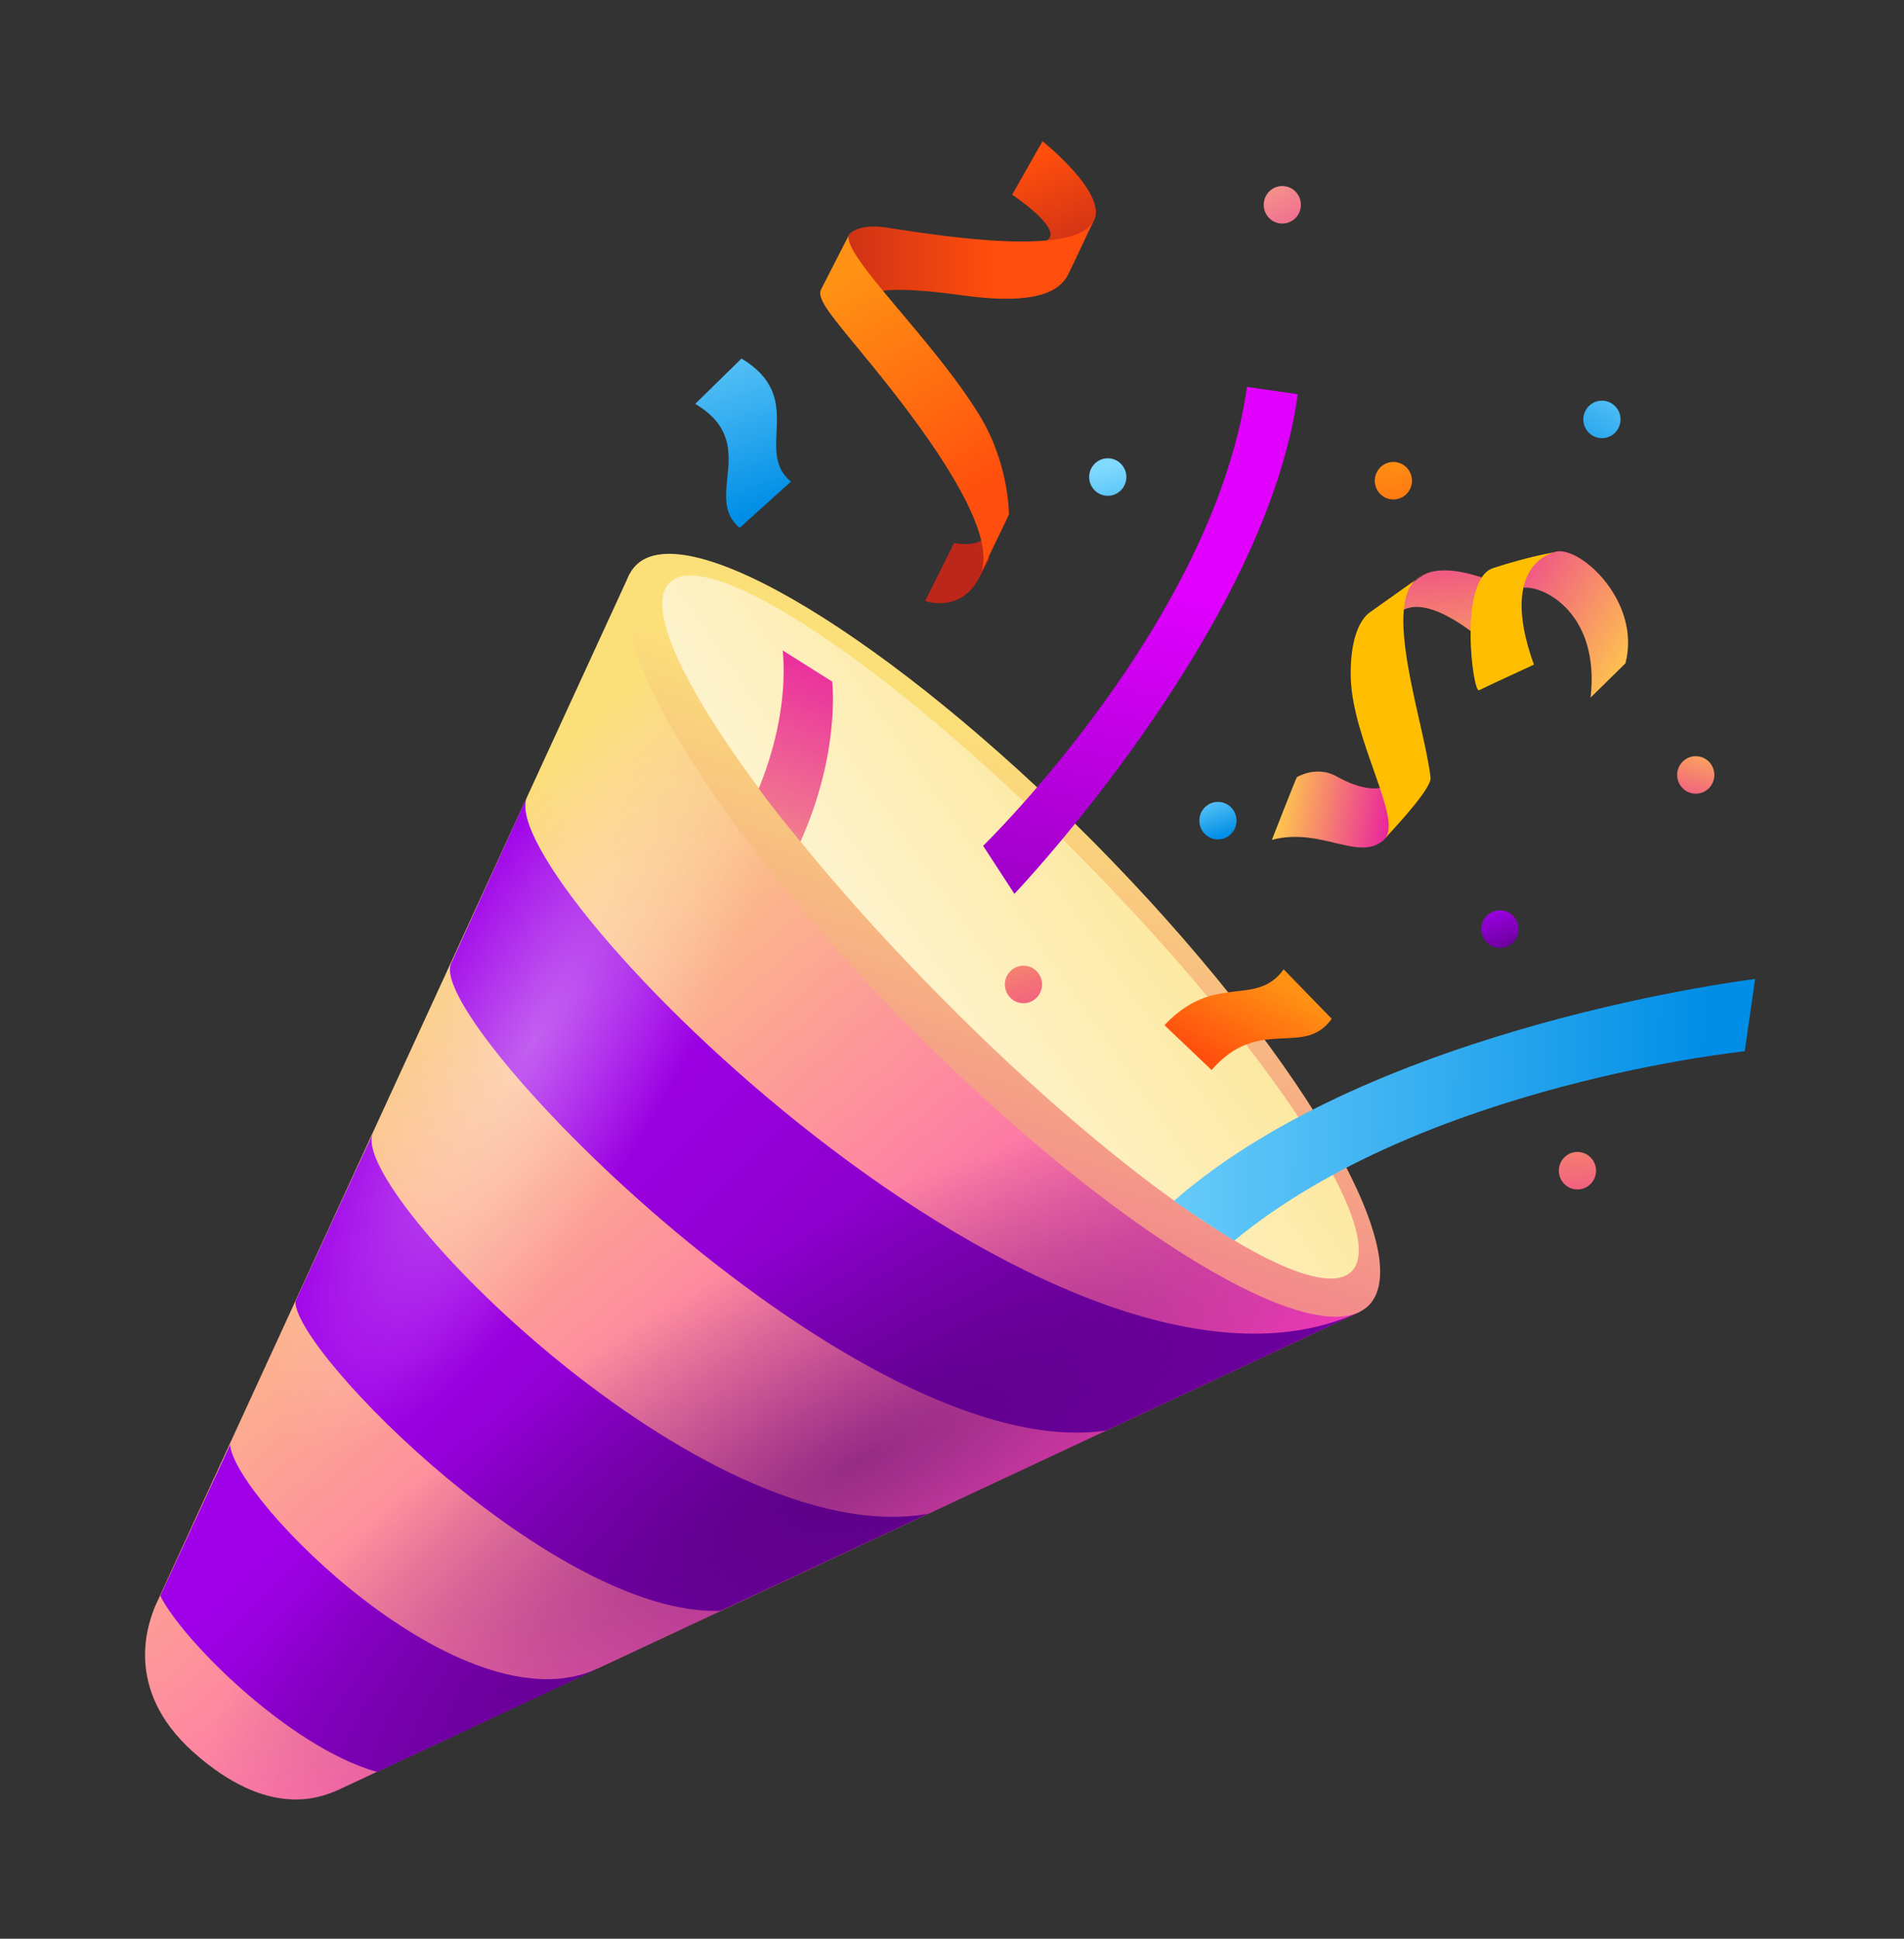 <svg width="112" height="114" viewBox="0 0 112 114" fill="none" xmlns="http://www.w3.org/2000/svg">
<rect x="0" y="0" width="112" height="114" fill="#333333" stroke="none"/>
<path d="M19.857 105.268L80.017 77.125L37.03 33.755L9.137 94.425C8.737 95.394 7.217 99.295 11.35 103.008C15.83 107.017 18.897 105.671 19.857 105.268Z" fill="url(#paint0_linear_147_1495)"/>
<path d="M31.003 46.857L26.523 56.677C25.083 60.202 50.63 86.219 65.057 84.12L80.016 77.125C62.283 85.385 28.817 51.646 31.003 46.857Z" fill="url(#paint1_linear_147_1495)"/>
<path d="M21.937 66.658L20.897 68.891L17.377 76.532C17.35 79.545 32.737 95.042 42.364 94.72L54.577 89.016C41.35 91.33 20.417 69.913 21.937 66.658Z" fill="url(#paint2_linear_147_1495)"/>
<path d="M9.43 93.834C10.71 96.417 16.976 102.713 22.176 104.193L35.083 98.166L35.163 98.112C27.216 101.798 13.776 88.131 13.536 84.956L9.43 93.834Z" fill="url(#paint3_linear_147_1495)"/>
<path opacity="0.75" d="M19.857 105.268L80.017 77.125L37.03 33.755L9.137 94.425C8.737 95.394 7.217 99.295 11.35 103.008C15.83 107.017 18.897 105.671 19.857 105.268Z" fill="url(#paint4_radial_147_1495)"/>
<path opacity="0.75" d="M19.857 105.268L80.017 77.125L37.03 33.755L9.137 94.425C8.737 95.394 7.217 99.295 11.35 103.008C15.83 107.017 18.897 105.671 19.857 105.268Z" fill="url(#paint5_radial_147_1495)"/>
<path d="M57.591 33.969C56.871 35.449 55.458 35.664 54.418 35.341L56.125 31.924C56.125 31.924 58.044 32.355 58.098 31.09L58.178 32.866L57.591 33.969Z" fill="url(#paint6_linear_147_1495)"/>
<path d="M93.564 41.02C94.124 36.069 90.817 34.428 89.617 34.562C89.617 34.562 89.404 32.948 91.537 32.437C92.95 32.114 96.551 35.343 95.617 39.002L93.564 41.02Z" fill="url(#paint7_linear_147_1495)"/>
<path d="M80.523 76.749C77.537 79.762 65.483 72.444 53.563 60.445C41.67 48.445 34.417 36.258 37.403 33.244C40.39 30.231 52.443 37.549 64.363 49.549C76.257 61.575 83.483 73.736 80.523 76.749Z" fill="url(#paint8_linear_147_1495)"/>
<path d="M79.51 74.757C77.244 77.044 66.417 69.834 55.351 58.641C44.284 47.449 37.111 36.552 39.377 34.265C41.644 31.979 52.47 39.189 63.537 50.382C74.604 61.574 81.777 72.47 79.51 74.757Z" fill="url(#paint9_linear_147_1495)"/>
<path d="M71.27 62.919C74.07 59.69 76.684 62.22 78.337 59.906L75.51 57C73.857 59.287 71.457 57.135 68.497 60.282L71.27 62.919Z" fill="url(#paint10_linear_147_1495)"/>
<path d="M40.898 23.746C44.764 26.06 41.324 29.235 43.511 31.038L46.524 28.32C44.337 26.518 47.484 23.397 43.617 21.083L40.898 23.746Z" fill="url(#paint11_linear_147_1495)"/>
<path d="M81.831 35.718C81.938 35.691 81.991 35.045 83.564 33.915C85.138 32.785 88.684 34.534 89.138 34.803C89.618 35.072 89.218 39.511 89.218 39.511C89.218 39.511 84.791 34.749 82.578 35.852C80.364 36.928 81.831 35.718 81.831 35.718Z" fill="url(#paint12_linear_147_1495)"/>
<path d="M82.418 46.777C82.418 46.777 82.257 48.526 81.458 49.333C80.017 50.759 77.724 48.606 74.817 49.386C74.817 49.386 76.151 45.969 76.284 45.7C76.284 45.7 77.457 44.974 78.658 45.673C79.884 46.346 80.951 46.561 81.698 46.158C82.444 45.754 82.418 46.777 82.418 46.777Z" fill="url(#paint13_linear_147_1495)"/>
<path d="M90.23 39.081C90.23 39.081 87.377 40.399 87.003 40.587C86.63 40.776 85.777 34.077 87.83 33.404C89.91 32.731 91.324 32.489 91.537 32.462C91.75 32.408 87.964 32.812 90.23 39.081Z" fill="#FFBF00"/>
<path d="M81.457 49.305C82.63 48.067 84.23 46.237 84.15 45.726C83.777 42.444 81.137 35.207 83.564 33.888C83.564 33.888 81.297 35.502 80.604 35.987C79.91 36.471 79.403 37.763 79.457 39.888C79.59 43.601 82.523 48.202 81.457 49.305Z" fill="#FFBF00"/>
<path d="M73.351 22.75C71.404 36.552 57.831 49.735 57.831 49.735L59.671 52.56C59.671 52.56 74.444 37.036 76.338 23.18L73.351 22.75Z" fill="url(#paint14_linear_147_1495)"/>
<path d="M62.364 15.137C62.364 15.137 63.59 14.572 64.363 12.957C65.137 11.343 61.324 8.303 61.324 8.303L59.537 11.451C59.537 11.451 62.55 13.442 61.617 14.114C60.657 14.787 62.364 15.137 62.364 15.137Z" fill="url(#paint15_linear_147_1495)"/>
<path d="M64.338 12.958C64.338 12.958 62.951 15.945 62.764 16.267C62.071 17.451 60.124 17.855 56.631 17.371C53.138 16.886 52.124 17.075 51.964 17.102C51.804 17.155 49.751 15.487 49.751 15.487L49.938 13.792C49.938 13.792 50.417 13.147 52.018 13.362C54.871 13.792 63.271 15.218 64.338 12.958Z" fill="url(#paint16_linear_147_1495)"/>
<path d="M48.31 16.993C47.99 17.585 48.923 18.58 51.163 21.325C53.403 24.069 59.217 31.333 57.564 33.97L59.35 30.257C59.35 30.257 59.377 27.297 57.617 24.419C54.844 19.898 49.537 15.029 49.937 13.818L48.31 16.993Z" fill="url(#paint17_linear_147_1495)"/>
<path d="M60.204 58.99C60.808 58.99 61.297 58.496 61.297 57.887C61.297 57.278 60.808 56.784 60.204 56.784C59.6 56.784 59.11 57.278 59.11 57.887C59.11 58.496 59.6 58.99 60.204 58.99Z" fill="url(#paint18_linear_147_1495)"/>
<path d="M75.43 13.146C76.034 13.146 76.524 12.652 76.524 12.043C76.524 11.434 76.034 10.94 75.43 10.94C74.826 10.94 74.337 11.434 74.337 12.043C74.337 12.652 74.826 13.146 75.43 13.146Z" fill="url(#paint19_linear_147_1495)"/>
<path d="M65.163 29.154C65.767 29.154 66.256 28.66 66.256 28.051C66.256 27.442 65.767 26.948 65.163 26.948C64.559 26.948 64.069 27.442 64.069 28.051C64.069 28.66 64.559 29.154 65.163 29.154Z" fill="url(#paint20_linear_147_1495)"/>
<path d="M71.643 49.36C72.247 49.36 72.737 48.866 72.737 48.257C72.737 47.647 72.247 47.153 71.643 47.153C71.039 47.153 70.55 47.647 70.55 48.257C70.55 48.866 71.039 49.36 71.643 49.36Z" fill="url(#paint21_linear_147_1495)"/>
<path d="M99.751 46.67C100.354 46.67 100.844 46.176 100.844 45.567C100.844 44.958 100.354 44.464 99.751 44.464C99.147 44.464 98.657 44.958 98.657 45.567C98.657 46.176 99.147 46.67 99.751 46.67Z" fill="url(#paint22_linear_147_1495)"/>
<path d="M92.791 69.943C93.394 69.943 93.884 69.449 93.884 68.84C93.884 68.23 93.394 67.736 92.791 67.736C92.187 67.736 91.697 68.23 91.697 68.84C91.697 69.449 92.187 69.943 92.791 69.943Z" fill="url(#paint23_linear_147_1495)"/>
<path d="M88.231 55.735C88.835 55.735 89.324 55.241 89.324 54.632C89.324 54.023 88.835 53.529 88.231 53.529C87.627 53.529 87.138 54.023 87.138 54.632C87.138 55.241 87.627 55.735 88.231 55.735Z" fill="url(#paint24_linear_147_1495)"/>
<path d="M94.231 25.765C94.835 25.765 95.325 25.271 95.325 24.662C95.325 24.053 94.835 23.559 94.231 23.559C93.627 23.559 93.138 24.053 93.138 24.662C93.138 25.271 93.627 25.765 94.231 25.765Z" fill="url(#paint25_linear_147_1495)"/>
<path d="M81.963 29.37C82.567 29.37 83.057 28.876 83.057 28.267C83.057 27.658 82.567 27.164 81.963 27.164C81.36 27.164 80.87 27.658 80.87 28.267C80.87 28.876 81.36 29.37 81.963 29.37Z" fill="url(#paint26_linear_147_1495)"/>
<path d="M72.603 72.955C83.75 63.727 102.63 61.817 102.63 61.817L103.243 57.566C103.243 57.566 80.896 60.256 69.057 70.614C70.336 71.502 71.51 72.282 72.603 72.955Z" fill="url(#paint27_linear_147_1495)"/>
<path d="M44.631 46.372C45.377 47.395 46.204 48.417 47.084 49.493C49.458 44.22 48.951 40.077 48.951 40.077L46.044 38.247C46.337 41.503 45.351 44.624 44.631 46.372Z" fill="url(#paint28_linear_147_1495)"/>
<defs>
<linearGradient id="paint0_linear_147_1495" x1="5.607" y1="42.231" x2="53.695" y2="98.714" gradientUnits="userSpaceOnUse">
<stop offset="0.254" stop-color="#FBE07A"/>
<stop offset="1" stop-color="#FF40BF"/>
</linearGradient>
<linearGradient id="paint1_linear_147_1495" x1="31.472" y1="46.395" x2="71.319" y2="85.889" gradientUnits="userSpaceOnUse">
<stop offset="0.254" stop-color="#9F00E8"/>
<stop offset="1" stop-color="#7000A3"/>
</linearGradient>
<linearGradient id="paint2_linear_147_1495" x1="20.525" y1="68.088" x2="48.16" y2="95.479" gradientUnits="userSpaceOnUse">
<stop offset="0.254" stop-color="#9F00E8"/>
<stop offset="1" stop-color="#7000A3"/>
</linearGradient>
<linearGradient id="paint3_linear_147_1495" x1="12.244" y1="86.223" x2="29.733" y2="103.557" gradientUnits="userSpaceOnUse">
<stop offset="0.254" stop-color="#9F00E8"/>
<stop offset="1" stop-color="#7000A3"/>
</linearGradient>
<radialGradient id="paint4_radial_147_1495" cx="0" cy="0" r="1" gradientTransform="matrix(-13.495 23.969 -7.273 -4.168 31.396 61.271)" gradientUnits="userSpaceOnUse">
<stop stop-color="white" stop-opacity="0.5"/>
<stop offset="1" stop-color="white" stop-opacity="0"/>
</radialGradient>
<radialGradient id="paint5_radial_147_1495" cx="0" cy="0" r="1" gradientTransform="matrix(-38.135 20.717 -6.404 -12 50.596 85.983)" gradientUnits="userSpaceOnUse">
<stop stop-color="#440063" stop-opacity="0.75"/>
<stop offset="1" stop-color="#420061" stop-opacity="0"/>
</radialGradient>
<linearGradient id="paint6_linear_147_1495" x1="57.793" y1="32.964" x2="64.35" y2="30.889" gradientUnits="userSpaceOnUse">
<stop stop-color="#BD2719"/>
<stop offset="1" stop-color="#FF4E0D"/>
</linearGradient>
<linearGradient id="paint7_linear_147_1495" x1="96.474" y1="39.015" x2="85.502" y2="32.047" gradientUnits="userSpaceOnUse">
<stop stop-color="#FFCB4B"/>
<stop offset="1" stop-color="#E81CA2"/>
</linearGradient>
<linearGradient id="paint8_linear_147_1495" x1="68.505" y1="24.623" x2="43.719" y2="102.077" gradientUnits="userSpaceOnUse">
<stop offset="0.254" stop-color="#FBE07A"/>
<stop offset="1" stop-color="#E81CA2"/>
</linearGradient>
<linearGradient id="paint9_linear_147_1495" x1="76.514" y1="42.431" x2="38.864" y2="68.603" gradientUnits="userSpaceOnUse">
<stop stop-color="#FBE07A"/>
<stop offset="1" stop-color="white"/>
</linearGradient>
<linearGradient id="paint10_linear_147_1495" x1="74.841" y1="57.572" x2="71.894" y2="62.813" gradientUnits="userSpaceOnUse">
<stop stop-color="#FF9214"/>
<stop offset="1" stop-color="#FF4E0D"/>
</linearGradient>
<linearGradient id="paint11_linear_147_1495" x1="40.88" y1="17.118" x2="45.346" y2="29.783" gradientUnits="userSpaceOnUse">
<stop stop-color="#80DAFE"/>
<stop offset="1" stop-color="#008EE6"/>
</linearGradient>
<linearGradient id="paint12_linear_147_1495" x1="85.804" y1="41.776" x2="84.78" y2="28.976" gradientUnits="userSpaceOnUse">
<stop stop-color="#FFCB4B"/>
<stop offset="1" stop-color="#E81CA2"/>
</linearGradient>
<linearGradient id="paint13_linear_147_1495" x1="75.148" y1="47.172" x2="82.162" y2="48.298" gradientUnits="userSpaceOnUse">
<stop stop-color="#FFCB4B"/>
<stop offset="1" stop-color="#E81CA2"/>
</linearGradient>
<linearGradient id="paint14_linear_147_1495" x1="70.331" y1="23.246" x2="59.755" y2="66.383" gradientUnits="userSpaceOnUse">
<stop offset="0.254" stop-color="#E100FF"/>
<stop offset="1" stop-color="#7000A3"/>
</linearGradient>
<linearGradient id="paint15_linear_147_1495" x1="63.878" y1="16.579" x2="60.902" y2="9.251" gradientUnits="userSpaceOnUse">
<stop stop-color="#BD2719"/>
<stop offset="1" stop-color="#FF4E0D"/>
</linearGradient>
<linearGradient id="paint16_linear_147_1495" x1="46.384" y1="15.511" x2="58.474" y2="15.33" gradientUnits="userSpaceOnUse">
<stop stop-color="#BD2719"/>
<stop offset="1" stop-color="#FF4E0D"/>
</linearGradient>
<linearGradient id="paint17_linear_147_1495" x1="49.876" y1="16.172" x2="57.67" y2="29.047" gradientUnits="userSpaceOnUse">
<stop stop-color="#FF9214"/>
<stop offset="1" stop-color="#FF4E0D"/>
</linearGradient>
<linearGradient id="paint18_linear_147_1495" x1="58.113" y1="51.678" x2="62.331" y2="63.976" gradientUnits="userSpaceOnUse">
<stop stop-color="#FFCB4B"/>
<stop offset="1" stop-color="#E81CA2"/>
</linearGradient>
<linearGradient id="paint19_linear_147_1495" x1="72.095" y1="6.526" x2="79.022" y2="17.806" gradientUnits="userSpaceOnUse">
<stop stop-color="#FBE07A"/>
<stop offset="1" stop-color="#E81CA2"/>
</linearGradient>
<linearGradient id="paint20_linear_147_1495" x1="65" y1="27.44" x2="66.738" y2="33.962" gradientUnits="userSpaceOnUse">
<stop stop-color="#80DAFE"/>
<stop offset="1" stop-color="#008EE6"/>
</linearGradient>
<linearGradient id="paint21_linear_147_1495" x1="70.906" y1="46.162" x2="71.966" y2="49.168" gradientUnits="userSpaceOnUse">
<stop stop-color="#80DAFE"/>
<stop offset="1" stop-color="#008EE6"/>
</linearGradient>
<linearGradient id="paint22_linear_147_1495" x1="100.543" y1="42.992" x2="98.558" y2="49.265" gradientUnits="userSpaceOnUse">
<stop stop-color="#FFCB4B"/>
<stop offset="1" stop-color="#E81CA2"/>
</linearGradient>
<linearGradient id="paint23_linear_147_1495" x1="92.469" y1="61.791" x2="93.09" y2="75.22" gradientUnits="userSpaceOnUse">
<stop stop-color="#FFCB4B"/>
<stop offset="1" stop-color="#E81CA2"/>
</linearGradient>
<linearGradient id="paint24_linear_147_1495" x1="87.515" y1="52.547" x2="88.574" y2="55.553" gradientUnits="userSpaceOnUse">
<stop offset="0.254" stop-color="#9F00E8"/>
<stop offset="1" stop-color="#7000A3"/>
</linearGradient>
<linearGradient id="paint25_linear_147_1495" x1="96.353" y1="20.986" x2="92.27" y2="27.977" gradientUnits="userSpaceOnUse">
<stop stop-color="#80DAFE"/>
<stop offset="1" stop-color="#008EE6"/>
</linearGradient>
<linearGradient id="paint26_linear_147_1495" x1="81.682" y1="26.702" x2="83.048" y2="34.213" gradientUnits="userSpaceOnUse">
<stop stop-color="#FF9214"/>
<stop offset="1" stop-color="#FF4E0D"/>
</linearGradient>
<linearGradient id="paint27_linear_147_1495" x1="61.499" y1="64.703" x2="100.433" y2="65.496" gradientUnits="userSpaceOnUse">
<stop stop-color="#80DAFE"/>
<stop offset="1" stop-color="#008EE6"/>
</linearGradient>
<linearGradient id="paint28_linear_147_1495" x1="39.993" y1="60.333" x2="49.47" y2="36.984" gradientUnits="userSpaceOnUse">
<stop stop-color="#FBE07A"/>
<stop offset="1" stop-color="#E81CA2"/>
</linearGradient>
</defs>
</svg>
